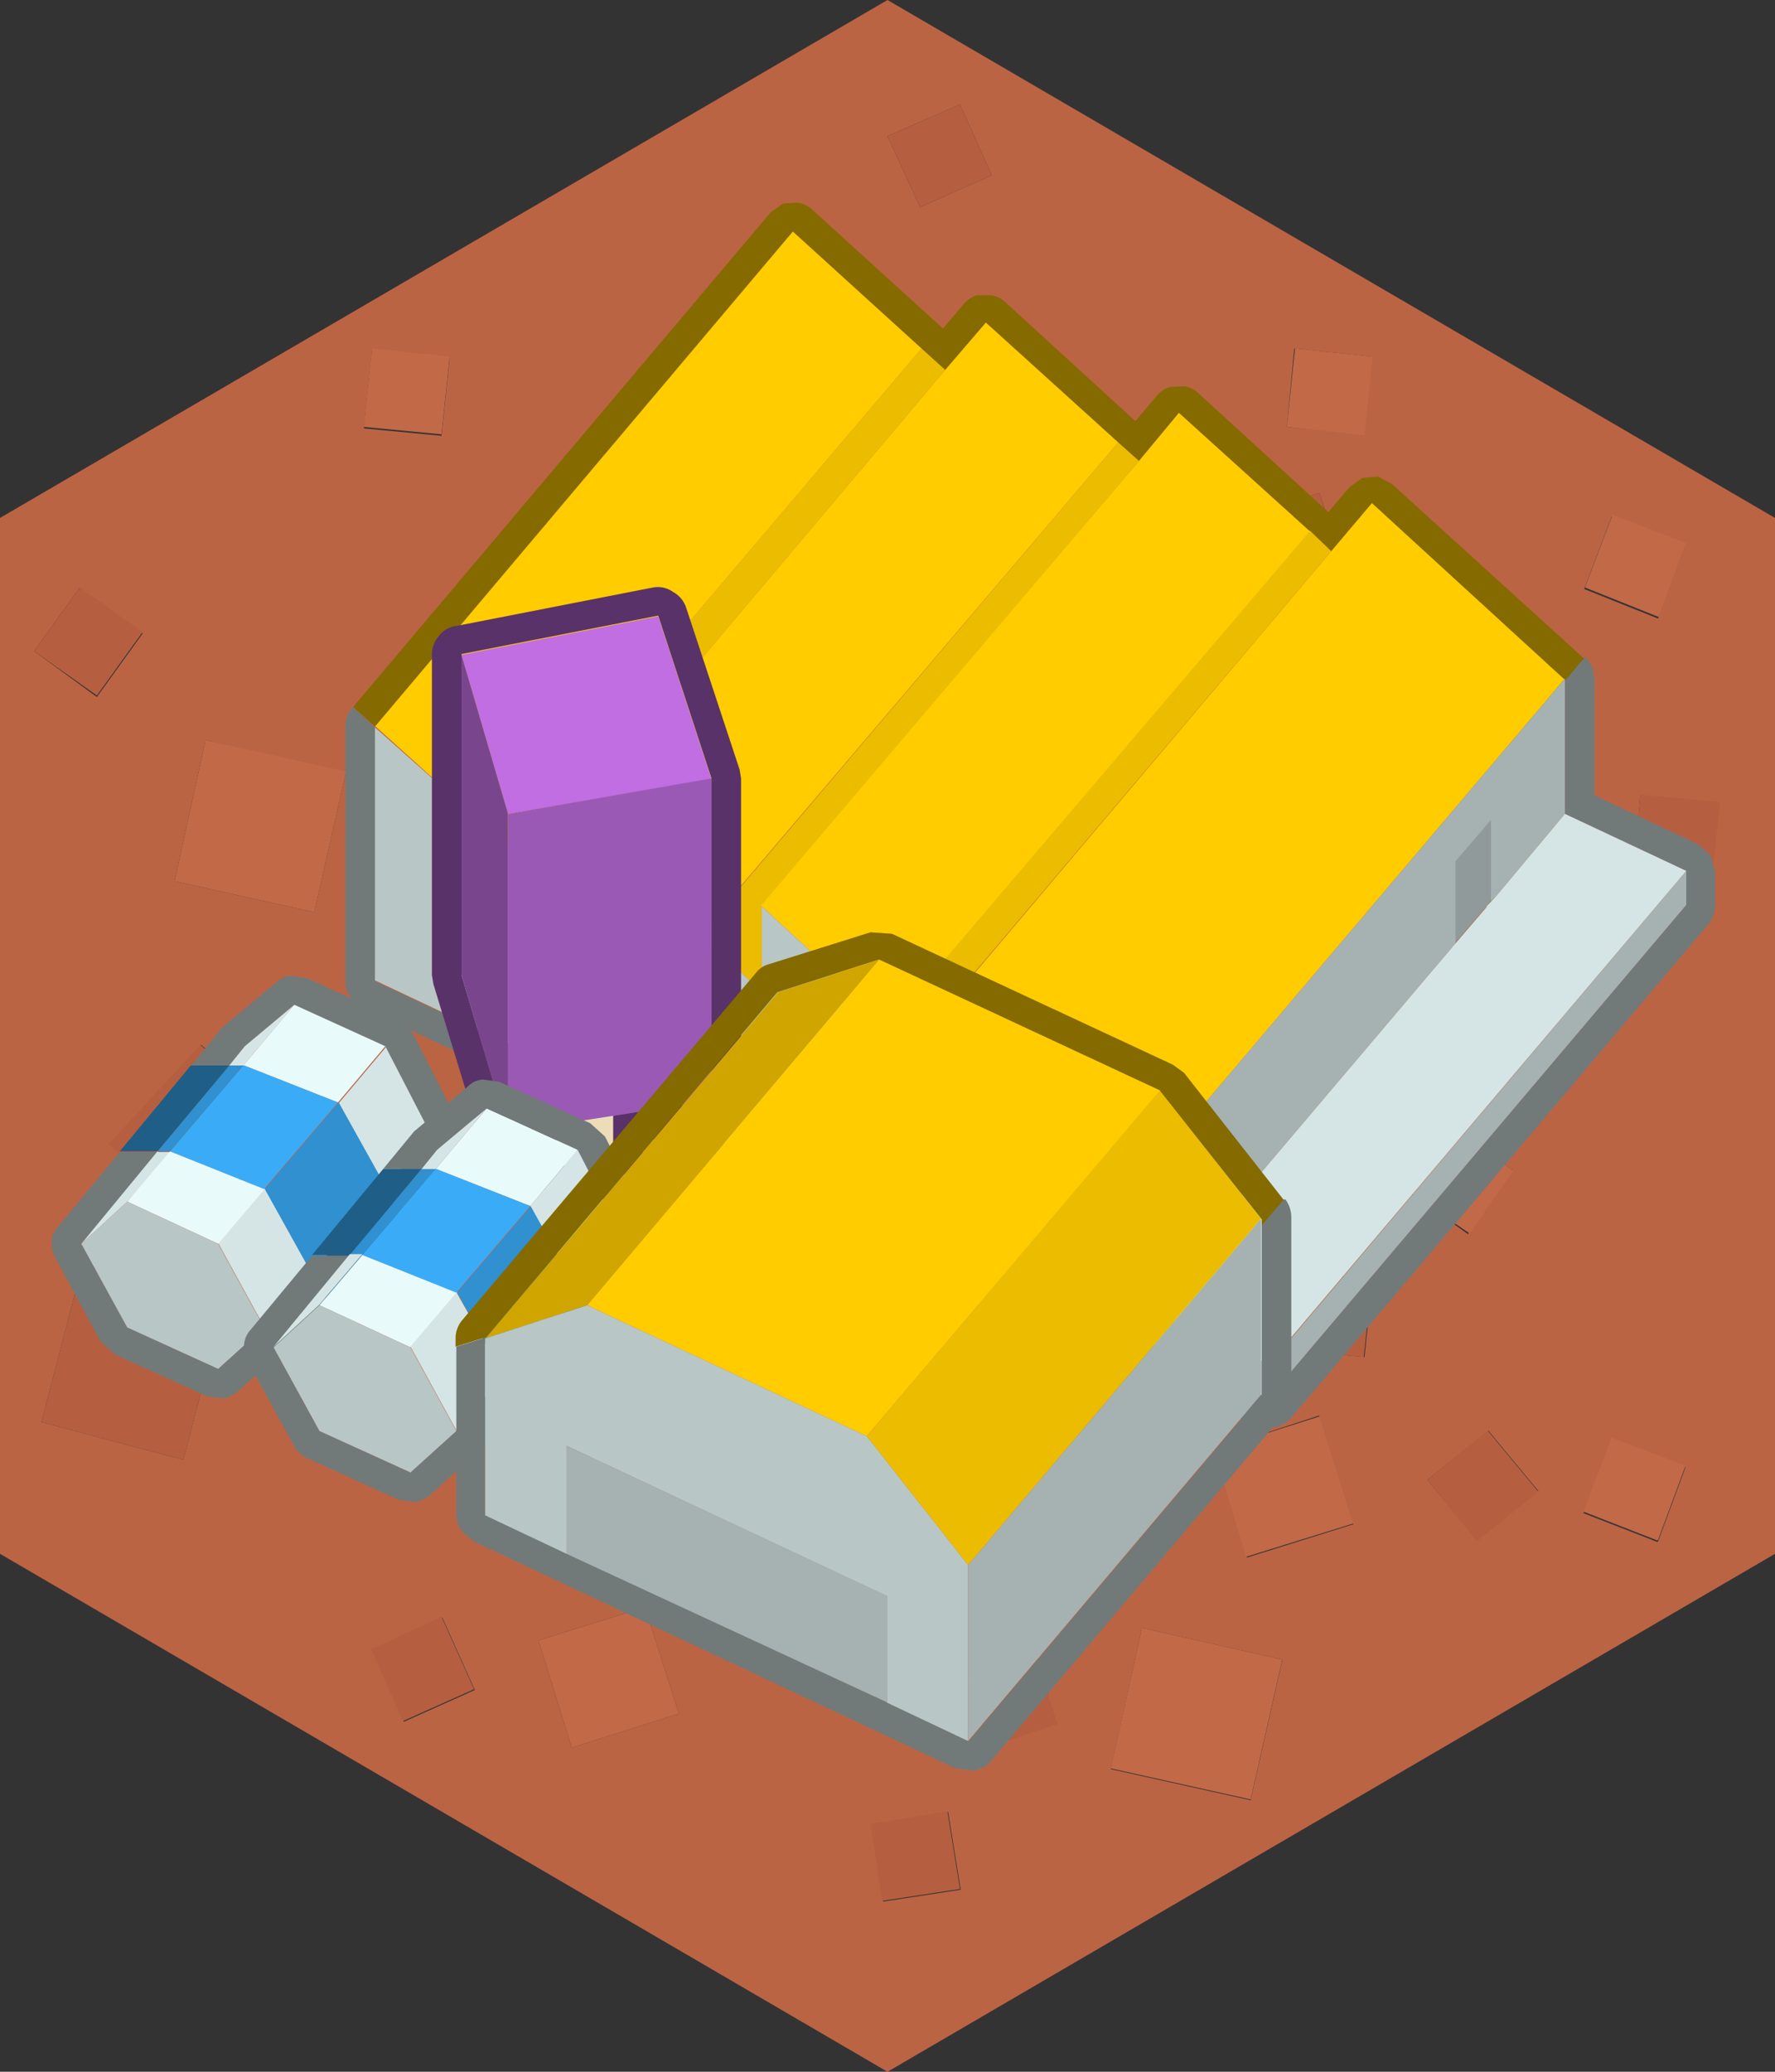 <svg xmlns="http://www.w3.org/2000/svg" viewBox="0 0 120 140"><rect x="0" y="0" width="120" height="140" fill="#333333" stroke="none"/><defs><style>.cls-1{fill:#bb6444;}.cls-2{fill:#c26948;}.cls-3{fill:#b55f40;}.cls-4{fill:#727979;}.cls-5{fill:#d5e5e5;}.cls-6{fill:#e9fafa;}.cls-7{fill:#3aacf7;}.cls-8{fill:#3090d0;}.cls-9{fill:#1f5e87;}.cls-10{fill:#b9c6c6;}.cls-11{fill:#856a00;}.cls-12{fill:#ecbc00;}.cls-13{fill:#a6b1b1;}.cls-14{fill:#fc0;}.cls-15{fill:#909a9a;}.cls-16{fill:#390;}.cls-17{fill:#593269;}.cls-18{fill:#c16ee2;}.cls-19{fill:#79468e;}.cls-20{fill:#9b59b6;}.cls-21{fill:#ecdcb8;}.cls-22{fill:#d0a500;}</style></defs><title>Asset 110</title><g id="Layer_2" data-name="Layer 2"><g id="Layer_1-2" data-name="Layer 1"><path class="cls-1" d="M92.2,29.35l.55-5.25-5.25-.55L87,28.85l5.25.5m-3,3.95L82,35.6l2.3,7.25,7.25-2.3L89.2,33.3M85.75,52.15,76.25,50l-2.1,9.55,9.45,2.1,2.15-9.5M93.2,50.3l-4.8,2.2,2.15,4.85L95.4,55.2l-2.2-4.9M109,34.8l-1.9,5,5,2,1.85-5-5-1.9m7.3,19.35-5.35-.5-.5,5.3,5.25.5.6-5.3m-86.4-24.8.55-5.25-5.25-.55-.55,5.3,5.25.5M5.4,39.7,2.3,44l4.25,3.1,3.1-4.3-4.25-3m18,12.45L13.9,50l-2.1,9.55,9.45,2.1,2.15-9.5M70,49.6l-4.5,1.55L67,55.6l4.45-1.5L70,49.6M59.7,44l-.6-5.3-5.25.65.6,5.25L59.7,44M44.65,39.8l5.05,2,1.85-5-5-1.9-1.9,5M45.9,53.45,43.6,46.2l-7.2,2.3,2.25,7.2,7.25-2.25M34.15,37.65l3.35,4.1,4.15-3.35-3.4-4.1-4.1,3.35M43.65,25,40,28.8l3.85,3.65L47.5,28.6,43.65,25M62.2,14l4.85-2.15L64.9,7.05,60,9.2,62.2,14M60,0l60,35v70L60,140,0,105V35L60,0m2.2,76.4,4.85-2.2L64.9,69.4,60,71.55l2.2,4.85M30.85,50.3l-4.8,2.2,2.15,4.85L33,55.2l-2.15-4.9m11,17.45.4-3.7L33,63,31.9,72.3l9.3,1,.65-5.6h0m15.25,9h0L49.8,78.5l1.7,7.4,7.4-1.75-1.75-7.4m-12.5,25.4,5.05,1.95,1.85-5-5-1.9-1.9,5M5.3,86.5,2.8,96.1l9.6,2.55L14.9,89,5.3,86.5m15-9.75-6.7-6.15-6.2,6.7,6.7,6.2,6.2-6.75m47.4,9.75L65.2,96.1l9.55,2.55L77.25,89l-9.6-2.5M34.15,100l3.35,4.1,4.15-3.35-3.4-4.1L34.15,100m-9-14L24.6,91.2l5.25.5.55-5.25L25.15,86m40.3,27.55L67,118l4.45-1.55L70,112l-4.5,1.55m-1.4,8.9-5.2.85.8,5.2,5.25-.8-.85-5.25m-34.2-13.15-4.75,2.2,2.15,4.85,4.8-2.15-2.2-4.9m82.2-5.15,1.85-5-5-1.9-1.9,5,5,1.95M43.6,108.6l-7.2,2.25,2.25,7.25,7.25-2.3-2.3-7.2M95.35,63l-1.1,9.3,9.3,1,.65-5.6h0l.4-3.7-9.3-1m7,16.1L98,76l-3.1,4.3,4.35,3.1,3-4.3M82.6,76.75,75.9,70.6l-6.2,6.7,6.75,6.2,6.15-6.75m6.6,18.9L82,98l2.3,7.25L91.5,103l-2.3-7.3m11.4,1L96.5,100l3.35,4.1,4.15-3.35-3.4-4.1M87.5,86,87,91.2l5.25.5.55-5.25L87.5,86m-.8,26.15L77.2,110l-2.1,9.55,9.45,2.1,2.15-9.5"/><path class="cls-2" d="M86.7,112.1l-2.15,9.5-9.45-2.1L77.2,110l9.5,2.15m5.5-82.75L87,28.85l.55-5.3,5.25.55-.55,5.25M109,34.8l5,1.9-1.85,5-5-2,1.9-5M93.2,50.3l2.2,4.9-4.85,2.15L88.4,52.5l4.8-2.2M29.85,29.35l-5.25-.5.55-5.3,5.25.55-.55,5.25M23.4,52.15l-2.15,9.5-9.45-2.1L13.9,50l9.5,2.15m7.45-1.85L33,55.2l-4.8,2.15L26.05,52.5l4.8-2.2M62.2,76.4,60,71.55l4.9-2.15,2.15,4.8L62.2,76.4M44.65,102.15l1.9-5,5,1.9-1.85,5-5.05-1.95M25.15,86l5.25.5-.55,5.25-5.25-.5L25.15,86M43.6,108.6l2.3,7.2-7.25,2.3-2.25-7.25,7.2-2.25m68.45-4.5-5-1.95,1.9-5,5,1.9-1.85,5m-9.75-25-3,4.3L94.9,80.3,98,76l4.3,3.1M89.2,95.65l2.3,7.3-7.25,2.25L82,98l7.25-2.3"/><path class="cls-3" d="M85.75,52.15l-2.15,9.5-9.45-2.1L76.25,50l9.5,2.15M89.2,33.3l2.3,7.25-7.25,2.3L82,35.6l7.25-2.3m27.05,20.85-.6,5.3L110.4,59l.5-5.3,5.35.5M5.4,39.7l4.25,3-3.1,4.3L2.3,44,5.4,39.7M62.2,14,60,9.2l4.9-2.15,2.15,4.8L62.2,14M43.65,25,47.5,28.6l-3.65,3.85L40,28.8,43.65,25m-9.5,12.7,4.1-3.35,3.4,4.1L37.5,41.75l-3.35-4.1M45.9,53.45,38.65,55.7,36.4,48.5l7.2-2.3,2.3,7.25M44.65,39.8l1.9-5,5,1.9-1.85,5-5.05-2M59.7,44l-5.25.6-.6-5.25,5.25-.65.6,5.3M70,49.6l1.5,4.5L67,55.6l-1.55-4.45L70,49.6M57.15,76.75l1.75,7.4L51.5,85.9l-1.7-7.4,7.3-1.75h0m-15.25-9h0l-.65,5.6-9.3-1L33,63l9.35,1-.4,3.7M34.15,100l4.1-3.35,3.4,4.1L37.5,104.1,34.15,100m33.5-13.5,9.6,2.5-2.5,9.65L65.2,96.1l2.45-9.6m-47.4-9.75-6.2,6.75-6.7-6.2,6.2-6.7,6.7,6.15M5.3,86.5,14.9,89l-2.5,9.65L2.8,96.1l2.5-9.6m24.55,22.75,2.2,4.9-4.8,2.15-2.15-4.85,4.75-2.2m34.2,13.15.85,5.25-5.25.8-.8-5.2,5.2-.85m1.4-8.9L70,112l1.5,4.5L67,118l-1.55-4.5M95.35,63l9.3,1-.4,3.7h0l-.65,5.6-9.3-1,1.1-9.3M82.6,76.75,76.45,83.5,69.7,77.3l6.2-6.7,6.7,6.15M87.5,86l5.25.5L92.2,91.7,87,91.2,87.5,86m13.1,10.7,3.4,4.1-4.15,3.35L96.5,100l4.1-3.35"/><path class="cls-4" d="M5.5,84.05,8.6,89.7l6.15,2.8,3.1-2.8,3.2-3.65,1,1.85L19.4,91l-.2.2L16.1,94a2.06,2.06,0,0,1-1.05.5L14,94.35,7.8,91.55l-1-.9L3.75,85a2,2,0,0,1-.25-1.15,1.72,1.72,0,0,1,.45-1l4.15-5h2.55L5.5,84.05m7.4-12L15,69.45l.3-.25,3.35-2.8a1.52,1.52,0,0,1,1-.45l1.1.15,6.15,2.8,1,.9,3,5.9.2,1.15-.45,1.05L27,82.1l-1-1.85.05,0,3.05-3.6-3.05-5.9L19.9,67.9l-3.35,2.8L15.5,72H12.9"/><path class="cls-5" d="M15.5,72l1.05-1.3,3.35-2.8L16.45,72H15.5m10.55-1.3,3.05,5.9-3.05,3.6L22.9,74.55l0,0,3.2-3.8m-15.4,7.1h.85L8.6,81.2,5.5,84.05l5.15-6.25M21.05,86v0l-3.2,3.65-3.1-5.65,3.15-3.7L21.05,86"/><path class="cls-6" d="M19.9,67.9l6.15,2.8-3.2,3.8L16.5,72h-.05l3.45-4.1m-8.4,9.9,6.4,2.55-3.15,3.7L8.6,81.2l2.9-3.4"/><path class="cls-7" d="M11.5,77.8,16.45,72h.05l6.35,2.5-5,5.85L11.5,77.8"/><path class="cls-8" d="M11.5,77.8h-.85L15.5,72h.95L11.5,77.8m14.55,2.4-.05,0L21.05,86,17.9,80.35l5-5.85,0,0,3.15,5.65"/><path class="cls-9" d="M27,82.1l-4.95,5.8-1-1.85v0L26,80.25l1,1.85M8.1,77.8,12.9,72h2.6l-4.85,5.8H8.1"/><path class="cls-10" d="M5.5,84.05,8.6,81.2l6.15,2.85,3.1,5.65-3.1,2.8L8.6,89.7,5.5,84.05"/><path class="cls-11" d="M23.85,47.8,52.1,14.35l.85-.6,1-.05a1.76,1.76,0,0,1,1,.5l8.8,8,1.4-1.65a2.13,2.13,0,0,1,.85-.6l1,0a1.76,1.76,0,0,1,1,.5l8.75,8,.1-.1,1.35-1.6a2.13,2.13,0,0,1,.85-.6l1-.05a1.76,1.76,0,0,1,1,.5l8.75,8,1.45-1.7.85-.6,1.05-.1.95.5,13.1,11.9-1.4,1.65v-.2L92.75,34,90,37.25,88.55,35.9l-8.85-8L77,31.15,75.6,29.9l-8.95-8.1L63.9,25l-1.6-1.45-8.7-7.9L25.35,49.1v0l-1.5-1.35"/><path class="cls-12" d="M62.3,23.55,63.9,25,38.4,55.2v5.7l-4.45-4L62.3,23.55M75.6,29.9,77,31.15l-25.5,30.1V67l-4.2-3.8L75.6,29.9m13,6L90,37.25,64.45,67.4v5.75l-4.3-4,28.4-33.3"/><path class="cls-4" d="M107.2,44.4l.45.65.15.8v7.9l7,3.3.85.75.3,1.05v2.3a2,2,0,0,1-.45,1.3L87.3,95.8a2.11,2.11,0,0,1-1.1.65l-1.3-.15L24.5,68.1a2.09,2.09,0,0,1-.8-.7,1.89,1.89,0,0,1-.35-1.1V49.1a1.89,1.89,0,0,1,.5-1.3l1.5,1.35V66.3l16.95,8L46.1,76,58,81.5,71.2,87.7l14.55,6.8L114,61.15v-2.3L105.8,55v-9l1.4-1.65"/><path class="cls-13" d="M105.8,45.85V55l-4.6,5.5-.4.4V55.45l-2.4,2.8v5.5L77.5,88.4V79.2l28.3-33.35M46.1,76l-3.8-1.75V68.7l3.8,1.8V76M58,81.5V76.05L71.2,82.2v5.5L58,81.5m27.8,13V92.2L114,58.85v2.3L85.75,94.5"/><path class="cls-14" d="M25.35,49.1,53.6,15.65l8.7,7.9L34,56.85l-8.6-7.75M63.9,25l2.75-3.2,8.95,8.1L47.25,63.2l-8.85-8L63.9,25M77,31.15,79.7,27.9l8.85,8L60.15,69.2l-8.7-8L77,31.15m13,6.1L92.75,34l13,11.9L77.5,79.2l-13-11.8L90,37.25"/><path class="cls-10" d="M25.35,49.15v0L34,56.85l4.45,4V55.2l8.85,8,4.2,3.8V61.25l8.7,8,4.3,4V67.4l13,11.8v9.2l8.25,3.8v2.3L71.2,87.7V82.2L58,76.05V81.5L46.1,76V70.5l-3.8-1.8v5.55l-16.95-8V49.15"/><path class="cls-15" d="M100.5,61.25v0l-2.1,2.45v-5.5l2.4-2.8V60.9l-.3.35"/><path class="cls-16" d="M100.5,61.25l.3-.35.4-.4-.7.75"/><path class="cls-5" d="M100.5,61.25l.7-.75,4.6-5.5,8.2,3.85L85.75,92.2,77.5,88.4,98.4,63.75l2.1-2.45v0"/><path class="cls-17" d="M41.45,75.4l6.65-1.05V52.6l-3.6-11-13.3,2.6V65.9l3.15,10.6L37.6,76v1.6l1.15,2.5,2.7-.7v-4M29.65,43a1.74,1.74,0,0,1,1.2-.7l13.3-2.6A1.76,1.76,0,0,1,45.5,40a1.88,1.88,0,0,1,.9,1.1L50,52l.1.6V74.35a2,2,0,0,1-.45,1.3,2.21,2.21,0,0,1-1.25.7l-4.95.75v2.3a2.05,2.05,0,0,1-.4,1.25l-1.1.7-2.7.7L37.9,81.9A1.91,1.91,0,0,1,37,81l-1.15-2.5,0-.15-1.1.2a2,2,0,0,1-2.2-1.4L29.3,66.5l-.1-.6V44.25A1.92,1.92,0,0,1,29.65,43"/><path class="cls-18" d="M34.35,55,31.2,44.25l13.3-2.6,3.6,11L34.35,55"/><path class="cls-19" d="M34.35,55V76.5L31.2,65.9V44.25L34.35,55"/><path class="cls-20" d="M34.35,55,48.1,52.6V74.35L41.45,75.4,37.6,76l-3.25.5V55"/><path class="cls-21" d="M41.45,75.4v4l-2.7.7L37.6,77.6V76l3.85-.6"/><path class="cls-6" d="M32.9,74.9l6.15,2.8-3.2,3.8L29.5,79h-.05l3.45-4.1m-8.4,9.9,6.4,2.55-3.15,3.7L21.6,88.2l2.9-3.4"/><path class="cls-4" d="M39.05,77.7,32.9,74.9l-3.35,2.8L28.5,79H25.9L28,76.45l.3-.25,3.35-2.8a1.52,1.52,0,0,1,1-.45l1.1.15,6.15,2.8,1,.9,3,5.9.2,1.15-.45,1.05L40,89.1l-1-1.85,0,0,3.05-3.6-3.05-5.9m-4,17.2L32.4,98l-.2.2L29.1,101a2.06,2.06,0,0,1-1.05.5l-1.1-.15-6.15-2.8a1.94,1.94,0,0,1-.95-.9L16.75,92a2,2,0,0,1-.25-1.15,1.72,1.72,0,0,1,.45-1l4.15-5h2.55L18.5,91.05l3.1,5.65,6.15,2.8,3.1-2.8,3.2-3.65,1,1.85"/><path class="cls-9" d="M35.05,94.9l-1-1.85v0l5-5.75,1,1.85-5,5.8M25.9,79h2.6l-4.85,5.8H21.1L25.9,79"/><path class="cls-8" d="M39.05,87.2l0,0-5,5.75L30.9,87.35l5-5.85,0,0,3.15,5.65M28.5,79h.95L24.5,84.8h-.85L28.5,79"/><path class="cls-5" d="M28.5,79l1.05-1.3,3.35-2.8L29.45,79H28.5m7.35,2.5,3.2-3.8,3.05,5.9-3.05,3.6L35.9,81.55l0,0m-5,5.85L34.05,93v0l-3.2,3.65-3.1-5.65,3.15-3.7m-12.4,3.7,5.15-6.25h.85l-2.9,3.4-3.1,2.85"/><path class="cls-7" d="M29.45,79h.05l6.35,2.5-5,5.85L24.5,84.8,29.45,79"/><path class="cls-10" d="M27.75,91.05l3.1,5.65-3.1,2.8L21.6,96.7l-3.1-5.65,3.1-2.85,6.15,2.85"/><path class="cls-11" d="M78.4,73.7l-19-8.85-6.85,2.2L32.9,90.35,30.8,91v-.55a1.89,1.89,0,0,1,.5-1.3l19.8-23.4a1.64,1.64,0,0,1,.9-.6L58.85,63l1.45.1,19,8.85.75.55,6.75,8.6-1.5,1.75v-.45L78.4,73.7"/><path class="cls-22" d="M32.9,90.35l19.7-23.3,6.85-2.2L39.7,88.2l-6.9,2.25.1-.1"/><path class="cls-4" d="M32.9,90.35l-.1.1v11.9l5.5,2.6L60,115.05l5.5,2.6,19.8-23.4V82.8l1.5-1.75.1,0a2.05,2.05,0,0,1,.4,1.25v11.9a2,2,0,0,1-.45,1.3L67,119a2.11,2.11,0,0,1-1.1.65l-1.3-.15L32,104.15l-.8-.7a1.89,1.89,0,0,1-.35-1.1V91l2.1-.65"/><path class="cls-10" d="M32.8,90.45l6.9-2.25,18.9,8.85,6.85,8.7v11.9l-5.5-2.6v-7.2L38.3,97.7V105l-5.5-2.6V90.45"/><path class="cls-14" d="M59.45,64.85l19,8.85L58.6,97.05,39.7,88.2,59.45,64.85"/><path class="cls-13" d="M85.25,82.35v11.9l-19.8,23.4v-11.9l19.8-23.4M38.3,105V97.7L60,107.85v7.2L38.3,105"/><path class="cls-12" d="M78.4,73.7l6.85,8.65-19.8,23.4-6.85-8.7L78.4,73.7"/></g></g></svg>